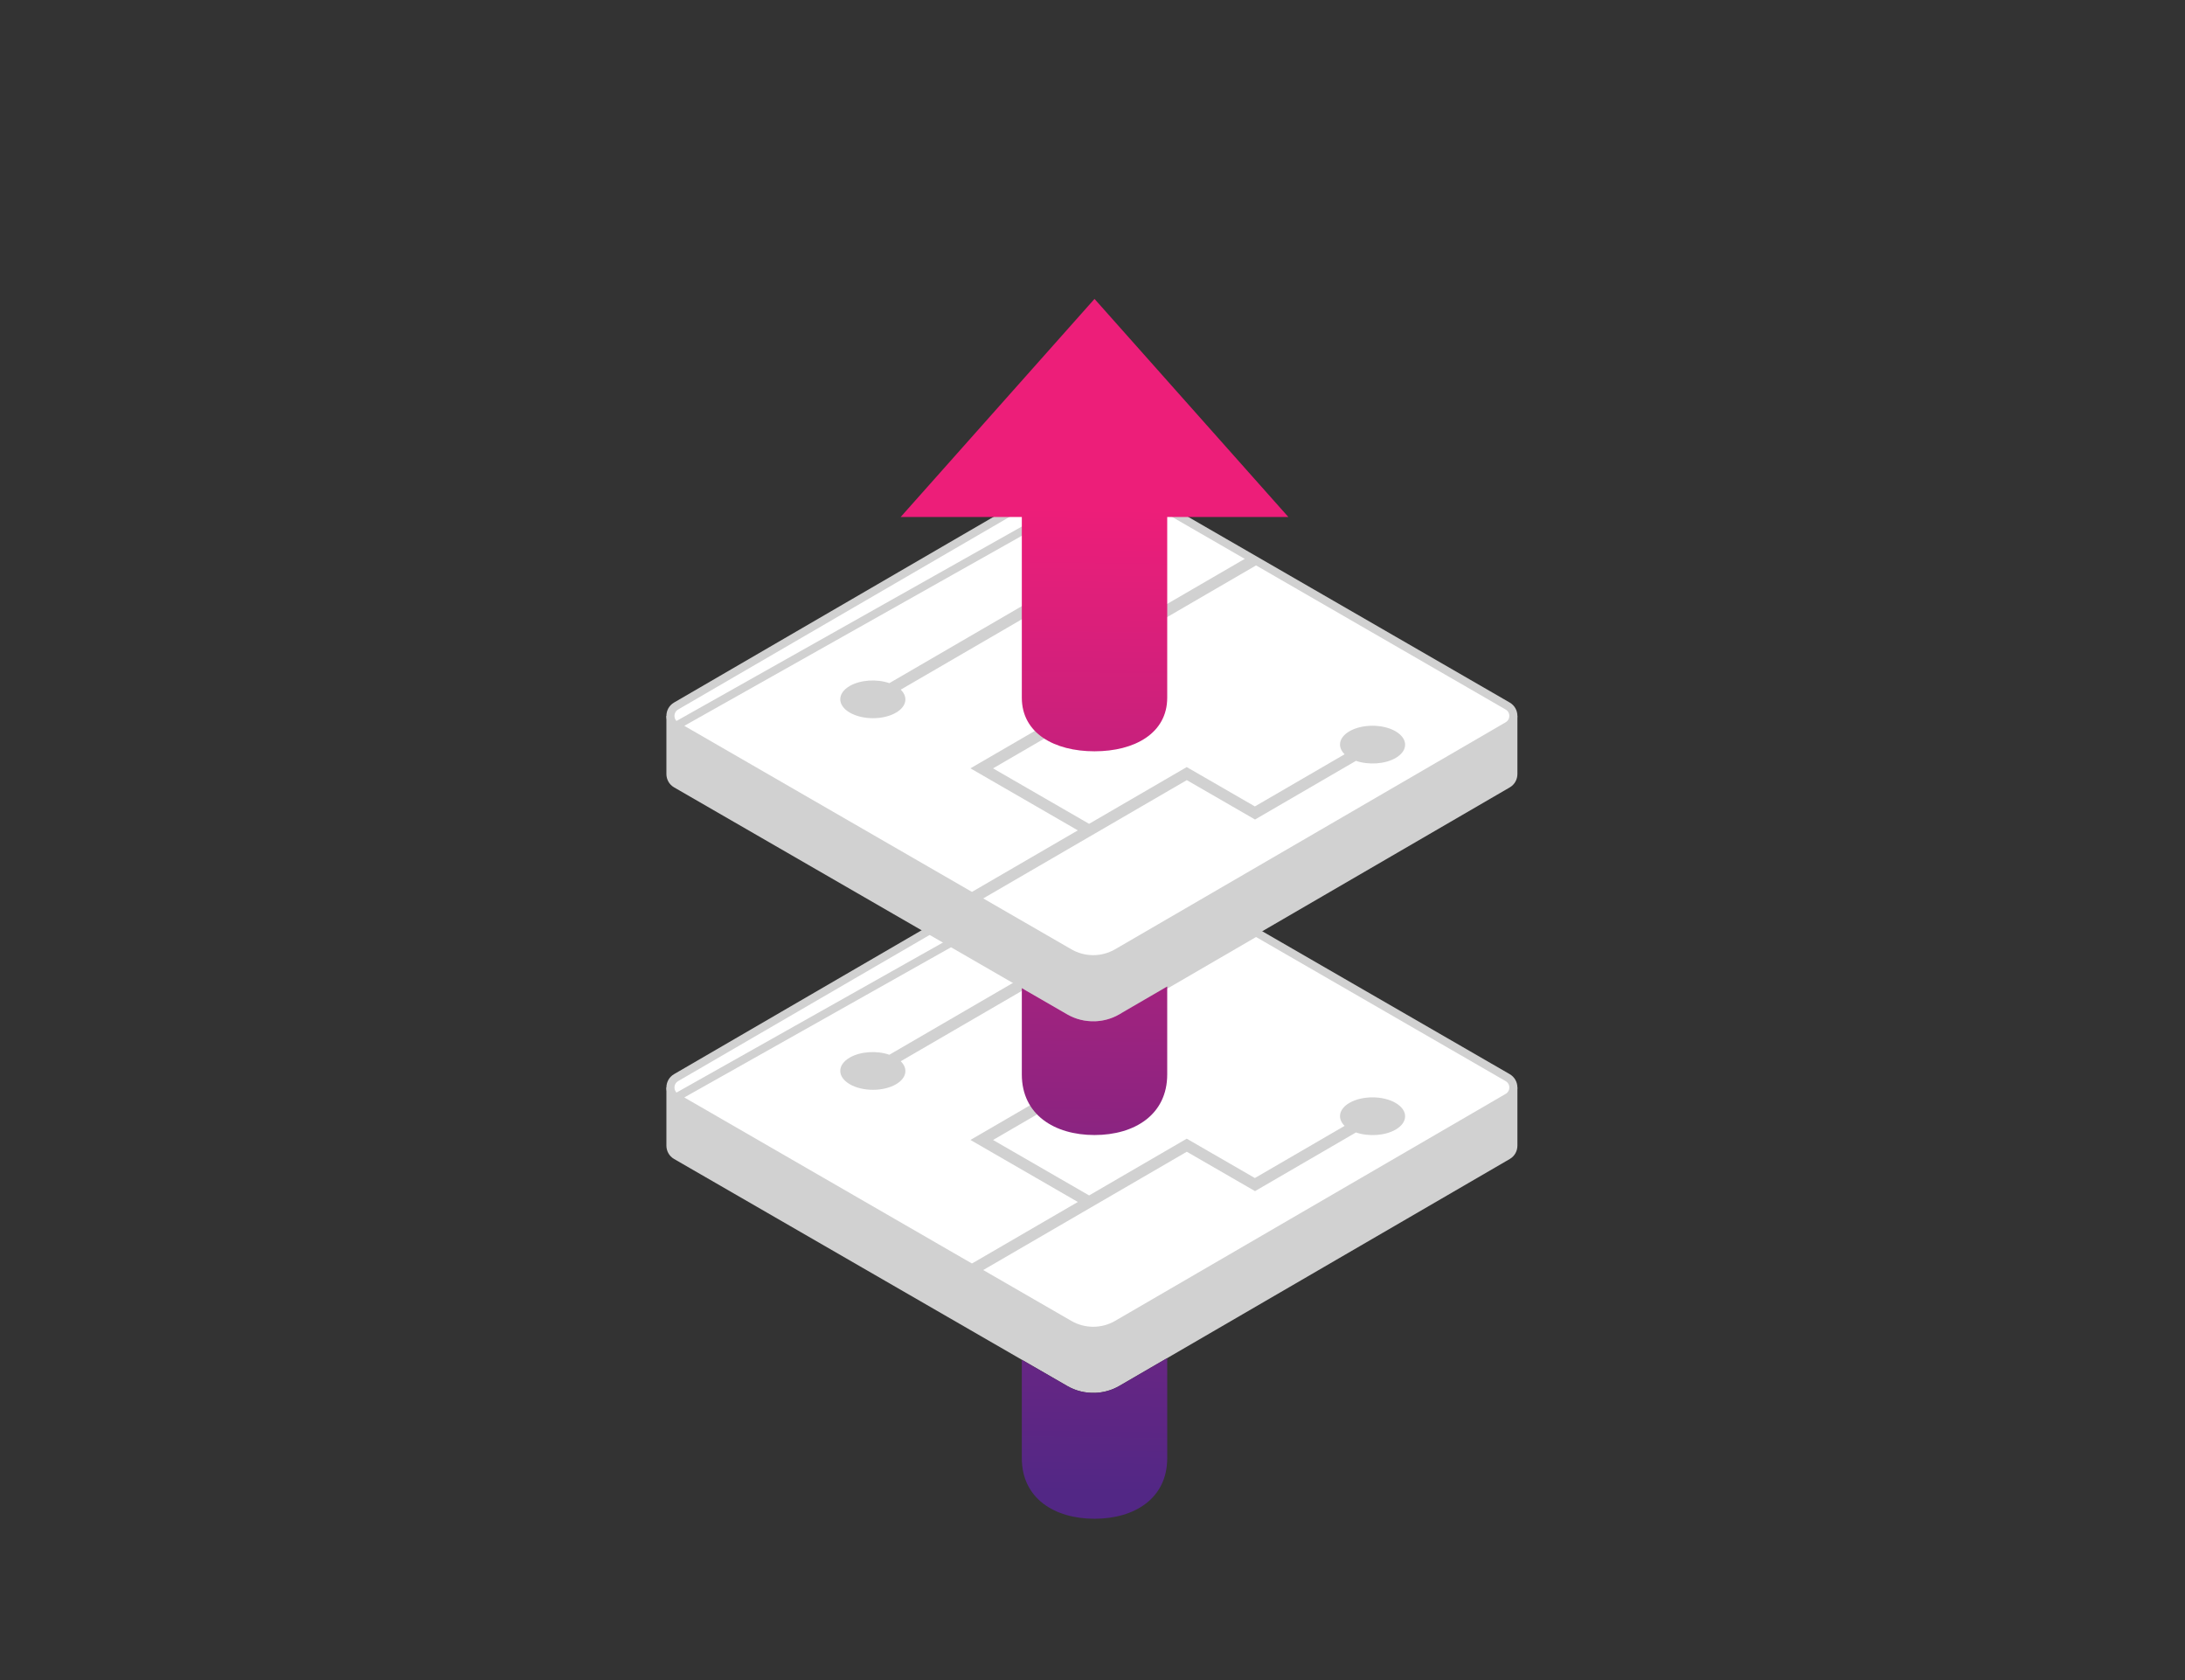 <svg width="541" height="416" viewBox="0 0 541 416" fill="none" xmlns="http://www.w3.org/2000/svg">
<rect x="0" y="0" width="541" height="416" fill="#333333" stroke="none"/>
<path d="M185.947 269.24L263.583 224.122L263.592 224.113C265.897 222.77 268.523 222.232 271.097 222.449V222.458C272.949 222.614 274.767 223.143 276.429 224.104L354.61 269.24H375.705V283.626C375.705 284.918 375.072 286.209 373.798 286.946L277.113 343.132C275.241 344.215 273.17 344.77 271.09 344.839V344.831C268.735 344.908 266.372 344.353 264.268 343.141L166.915 286.938C165.641 286.201 165 284.91 165 283.618V269.24H185.947Z" fill="#D1D1D1"/>
<path d="M275.936 210.583L276.436 209.718L275.936 210.583C272.268 208.466 267.754 208.474 264.094 210.599L167.409 266.785C165.527 267.88 165.532 270.595 167.415 271.684L275.936 210.583ZM275.936 210.583L373.288 266.786C375.172 267.876 375.178 270.591 373.294 271.686L276.61 327.872C272.95 329.997 268.436 330.005 264.768 327.888L167.416 271.685L275.936 210.583Z" fill="white" stroke="#D1D1D1" stroke-width="2"/>
<path d="M345.528 273.04C342.373 271.22 337.26 271.22 334.122 273.04C331.462 274.592 331.08 276.94 332.926 278.734L310.705 291.648L293.831 281.906L269.66 295.955L245.878 282.227L263.16 272.182C266.271 273.248 270.327 273.014 272.97 271.48C276.125 269.652 276.108 266.688 272.944 264.868C269.772 263.039 264.659 263.039 261.513 264.868C258.861 266.41 258.506 268.768 260.343 270.562L240.28 282.218L266.869 297.576L238.711 313.938L241.51 315.55L293.848 285.139L310.74 294.889L335.734 280.364C338.846 281.43 342.902 281.196 345.562 279.653C348.7 277.833 348.682 274.869 345.528 273.049" fill="#D1D1D1"/>
<path d="M312.742 230.968L309.934 229.348L278.145 247.816L260.56 237.668L220.2 261.128C217.106 260.054 213.05 260.288 210.389 261.83C207.252 263.65 207.269 266.614 210.424 268.434C213.596 270.263 218.709 270.263 221.846 268.434C224.507 266.883 224.871 264.526 223.016 262.74L260.604 240.9L278.188 251.049L312.751 230.96" fill="#D1D1D1"/>
<path d="M185.947 177.24L263.583 132.122L263.592 132.113C265.897 130.77 268.523 130.232 271.097 130.449V130.458C272.949 130.614 274.767 131.143 276.429 132.104L354.61 177.24H375.705V191.626C375.705 192.918 375.072 194.209 373.798 194.946L277.113 251.132C275.241 252.215 273.17 252.77 271.09 252.839V252.831C268.735 252.908 266.372 252.353 264.268 251.141L166.915 194.938C165.641 194.201 165 192.91 165 191.618V177.24H185.947Z" fill="#D1D1D1"/>
<path d="M275.936 118.583L276.436 117.718L275.936 118.583C272.268 116.466 267.754 116.474 264.094 118.599L167.409 174.785C165.527 175.88 165.532 178.595 167.415 179.684L275.936 118.583ZM275.936 118.583L373.288 174.786C375.172 175.876 375.178 178.591 373.294 179.686L276.61 235.872C272.95 237.997 268.436 238.005 264.768 235.888L167.416 179.685L275.936 118.583Z" fill="white" stroke="#D1D1D1" stroke-width="2"/>
<path d="M345.528 181.04C342.373 179.22 337.26 179.22 334.122 181.04C331.462 182.592 331.08 184.94 332.926 186.734L310.705 199.648L293.831 189.906L269.66 203.955L245.878 190.227L263.16 180.182C266.271 181.248 270.327 181.014 272.97 179.48C276.125 177.652 276.108 174.688 272.944 172.868C269.772 171.039 264.659 171.039 261.513 172.868C258.861 174.41 258.506 176.768 260.343 178.562L240.28 190.218L266.869 205.576L238.711 221.938L241.51 223.55L293.848 193.139L310.74 202.889L335.734 188.364C338.846 189.43 342.902 189.196 345.562 187.653C348.7 185.833 348.682 182.869 345.528 181.049" fill="#D1D1D1"/>
<path d="M312.742 138.968L309.934 137.348L278.145 155.816L260.56 145.668L220.2 169.128C217.106 168.054 213.05 168.288 210.389 169.83C207.252 171.65 207.269 174.614 210.424 176.434C213.596 178.263 218.709 178.263 221.846 176.434C224.507 174.883 224.871 172.526 223.016 170.74L260.604 148.9L278.188 159.049L312.751 138.96" fill="#D1D1D1"/>
<path fill-rule="evenodd" clip-rule="evenodd" d="M319 128H289V172.731C289 181.525 280.941 186 271 186C261.059 186 253 181.525 253 172.731V128H223L271 74L319 128ZM253 244.636V266.001C253 275.942 261.059 281.001 271 281.001C280.941 281.001 289 275.942 289 266.001V244.225L277.113 251.132C275.241 252.216 273.17 252.77 271.09 252.84V252.832C268.735 252.908 266.372 252.354 264.268 251.142L253 244.636ZM253 336.636V361.001C253 370.942 261.059 376.001 271 376.001C280.941 376.001 289 370.942 289 361.001V336.225L277.113 343.132C275.241 344.216 273.17 344.77 271.09 344.84V344.832C268.735 344.908 266.372 344.354 264.268 343.142L253 336.636Z" fill="url(#paint0_linear_17493_7231)"/>
<defs>
<linearGradient id="paint0_linear_17493_7231" x1="251.5" y1="61" x2="247.5" y2="369" gradientUnits="userSpaceOnUse">
<stop offset="0.21" stop-color="#ED1E79"/>
<stop offset="1" stop-color="#522785"/>
</linearGradient>
</defs>
</svg>
